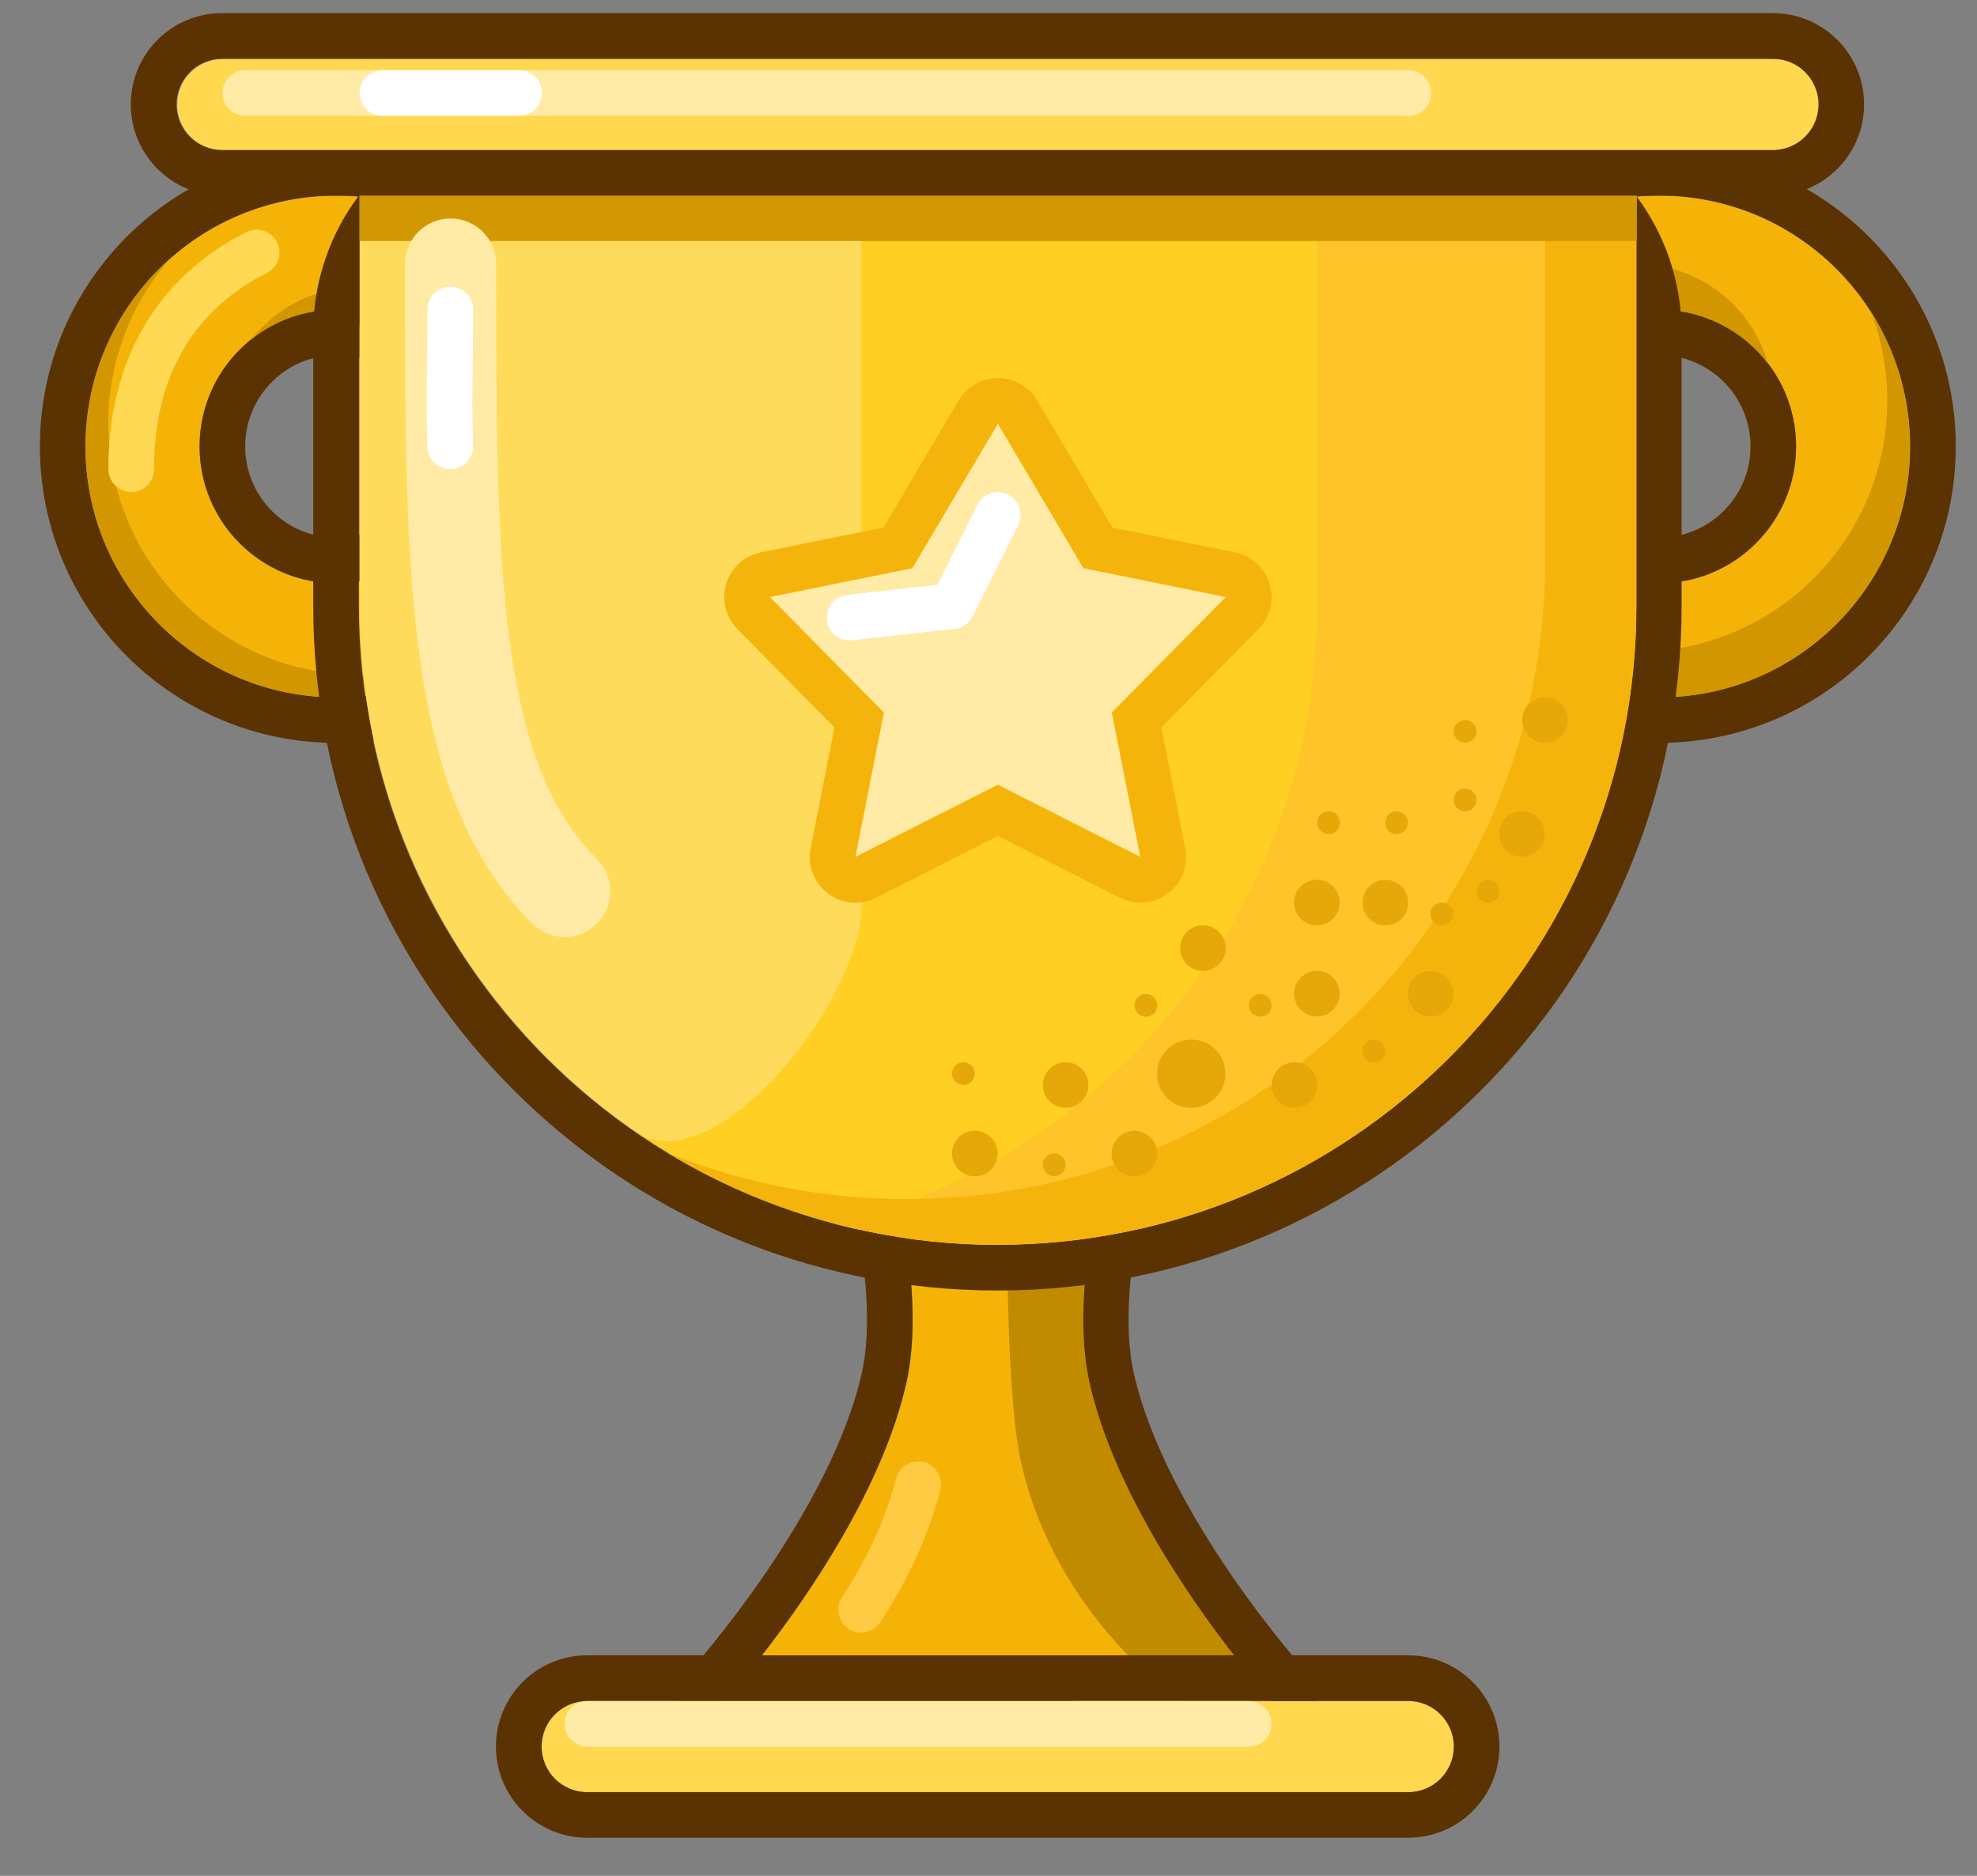 <svg width="39" height="37" viewBox="0 0 39 37" fill="none" xmlns="http://www.w3.org/2000/svg">
<rect x="0" y="0" width="39" height="37" fill="#808080" stroke="none"/>
<path d="M17.714 23.551C17.446 22.269 18.377 20.954 19.686 20.954C20.995 20.954 21.925 22.269 21.657 23.551C21.406 24.753 21.242 26.154 21.485 27.253C22.167 30.331 25.084 33.551 25.084 33.551H14.287C14.287 33.551 17.204 30.331 17.886 27.253C18.129 26.154 17.965 24.753 17.714 23.551Z" fill="#F6B307"/>
<path fill-rule="evenodd" clip-rule="evenodd" d="M25.904 33.92C25.76 34.245 25.438 34.455 25.082 34.455H14.284C13.928 34.455 13.606 34.245 13.461 33.92C13.317 33.594 13.378 33.215 13.617 32.951L14.284 33.555H25.082C25.082 33.555 24.776 33.217 24.338 32.655C23.426 31.483 21.944 29.337 21.483 27.256C21.239 26.158 21.403 24.756 21.654 23.554C21.922 22.273 20.992 20.957 19.683 20.957C18.374 20.957 17.444 22.273 17.711 23.554C17.962 24.756 18.127 26.158 17.883 27.256C17.422 29.337 15.94 31.483 15.028 32.655C14.59 33.217 14.284 33.555 14.284 33.555M13.617 32.951L13.622 32.945L13.643 32.922C13.662 32.9 13.691 32.867 13.729 32.823C13.805 32.735 13.916 32.604 14.052 32.436C14.324 32.101 14.695 31.622 15.086 31.052C15.88 29.891 16.702 28.431 17.005 27.062C17.205 26.16 17.077 24.916 16.831 23.738C16.464 21.982 17.72 20.058 19.683 20.058C21.646 20.058 22.902 21.982 22.535 23.738C22.289 24.916 22.161 26.16 22.361 27.062C22.664 28.431 23.486 29.891 24.28 31.052C24.671 31.622 25.041 32.101 25.314 32.436C25.45 32.604 25.561 32.735 25.637 32.823C25.674 32.867 25.704 32.9 25.723 32.922L25.744 32.945L25.749 32.951C25.987 33.215 26.049 33.594 25.904 33.92" fill="#5B3303"/>
<path fill-rule="evenodd" clip-rule="evenodd" d="M23.288 33.552H25.088C25.088 33.552 22.171 30.332 21.489 27.253C21.246 26.155 21.41 24.754 21.661 23.552C21.928 22.27 20.998 20.955 19.689 20.955C19.393 20.955 19.117 21.022 18.869 21.141C19.529 21.454 19.861 22.19 19.861 23.552C19.861 25.265 19.896 27.73 20.139 28.828C20.821 31.906 23.288 33.552 23.288 33.552Z" fill="#C18B00"/>
<path fill-rule="evenodd" clip-rule="evenodd" d="M18.221 28.839C18.462 28.9 18.608 29.144 18.548 29.385C18.308 30.346 17.832 31.293 17.361 32C17.223 32.207 16.944 32.263 16.737 32.125C16.53 31.987 16.474 31.707 16.612 31.501C17.041 30.858 17.465 30.005 17.675 29.167C17.735 28.926 17.98 28.779 18.221 28.839Z" fill="#FFCB43"/>
<path fill-rule="evenodd" clip-rule="evenodd" d="M32.73 13.758C35.463 13.758 37.678 11.542 37.678 8.809C37.678 6.076 35.463 3.86 32.73 3.86C29.996 3.86 27.781 6.076 27.781 8.809C27.781 11.542 29.996 13.758 32.73 13.758ZM32.73 11.508C34.22 11.508 35.429 10.3 35.429 8.809C35.429 7.318 34.22 6.11 32.73 6.11C31.239 6.11 30.03 7.318 30.03 8.809C30.03 10.3 31.239 11.508 32.73 11.508Z" fill="#F6B307"/>
<path fill-rule="evenodd" clip-rule="evenodd" d="M38.581 8.805C38.581 12.035 35.962 14.653 32.732 14.653C29.502 14.653 26.883 12.035 26.883 8.805C26.883 5.574 29.502 2.956 32.732 2.956C35.962 2.956 38.581 5.574 38.581 8.805ZM32.732 10.604C33.726 10.604 34.532 9.798 34.532 8.805C34.532 7.811 33.726 7.005 32.732 7.005C31.738 7.005 30.933 7.811 30.933 8.805C30.933 9.798 31.738 10.604 32.732 10.604ZM37.681 8.805C37.681 11.538 35.465 13.754 32.732 13.754C29.999 13.754 27.783 11.538 27.783 8.805C27.783 6.071 29.999 3.856 32.732 3.856C35.465 3.856 37.681 6.071 37.681 8.805ZM35.432 8.805C35.432 10.295 34.223 11.504 32.732 11.504C31.241 11.504 30.033 10.295 30.033 8.805C30.033 7.314 31.241 6.105 32.732 6.105C34.223 6.105 35.432 7.314 35.432 8.805Z" fill="#5B3303"/>
<path fill-rule="evenodd" clip-rule="evenodd" d="M37.229 7.908C37.229 10.641 35.013 12.857 32.28 12.857C30.521 12.857 28.977 11.939 28.099 10.557C28.806 12.427 30.613 13.757 32.73 13.757C35.463 13.757 37.679 11.541 37.679 8.808C37.679 7.833 37.397 6.925 36.911 6.159C37.117 6.702 37.229 7.292 37.229 7.908ZM30.132 9.543C30.066 9.309 30.031 9.062 30.031 8.808C30.031 7.317 31.239 6.108 32.73 6.108C33.606 6.108 34.385 6.526 34.878 7.173C34.558 6.039 33.516 5.208 32.28 5.208C30.789 5.208 29.581 6.417 29.581 7.908C29.581 8.522 29.786 9.089 30.132 9.543Z" fill="#D29700"/>
<path fill-rule="evenodd" clip-rule="evenodd" d="M6.635 13.758C9.368 13.758 11.584 11.542 11.584 8.809C11.584 6.076 9.368 3.86 6.635 3.86C3.902 3.86 1.686 6.076 1.686 8.809C1.686 11.542 3.902 13.758 6.635 13.758ZM6.635 11.508C8.126 11.508 9.335 10.3 9.335 8.809C9.335 7.318 8.126 6.11 6.635 6.11C5.144 6.11 3.936 7.318 3.936 8.809C3.936 10.3 5.144 11.508 6.635 11.508Z" fill="#F6B307"/>
<path fill-rule="evenodd" clip-rule="evenodd" d="M12.485 8.806C12.485 12.036 9.866 14.654 6.636 14.654C3.406 14.654 0.787 12.036 0.787 8.806C0.787 5.575 3.406 2.957 6.636 2.957C9.866 2.957 12.485 5.575 12.485 8.806ZM6.636 10.605C7.63 10.605 8.436 9.799 8.436 8.806C8.436 7.812 7.63 7.006 6.636 7.006C5.642 7.006 4.837 7.812 4.837 8.806C4.837 9.799 5.642 10.605 6.636 10.605ZM11.585 8.806C11.585 11.539 9.369 13.755 6.636 13.755C3.903 13.755 1.687 11.539 1.687 8.806C1.687 6.072 3.903 3.857 6.636 3.857C9.369 3.857 11.585 6.072 11.585 8.806ZM9.336 8.806C9.336 10.296 8.127 11.505 6.636 11.505C5.145 11.505 3.937 10.296 3.937 8.806C3.937 7.315 5.145 6.106 6.636 6.106C8.127 6.106 9.336 7.315 9.336 8.806Z" fill="#5B3303"/>
<path fill-rule="evenodd" clip-rule="evenodd" d="M10.352 12.075C9.481 12.842 8.337 13.307 7.085 13.307C4.352 13.307 2.136 11.091 2.136 8.358C2.136 7.105 2.601 5.962 3.368 5.09C2.337 5.997 1.686 7.326 1.686 8.808C1.686 11.541 3.902 13.757 6.635 13.757C8.116 13.757 9.445 13.106 10.352 12.075ZM4.965 6.687C5.424 6.324 6.004 6.108 6.635 6.108C8.126 6.108 9.335 7.317 9.335 8.808C9.335 9.438 9.118 10.019 8.756 10.478C9.382 9.984 9.785 9.218 9.785 8.358C9.785 6.867 8.576 5.658 7.085 5.658C6.225 5.658 5.459 6.06 4.965 6.687Z" fill="#D29700"/>
<path d="M7.094 6.554C7.094 4.566 8.706 2.955 10.693 2.955H28.689C30.677 2.955 32.289 4.566 32.289 6.554V11.953C32.289 18.91 26.649 24.55 19.691 24.55C12.734 24.55 7.094 18.91 7.094 11.953V6.554Z" fill="#FFCF23"/>
<path fill-rule="evenodd" clip-rule="evenodd" d="M10.678 2.06H28.674C31.159 2.06 33.173 4.074 33.173 6.559V11.957C33.173 19.412 27.13 25.455 19.676 25.455C12.222 25.455 6.179 19.412 6.179 11.957V6.559C6.179 4.074 8.193 2.06 10.678 2.06ZM10.678 2.959C8.69 2.959 7.079 4.571 7.079 6.559V11.957C7.079 18.915 12.719 24.555 19.676 24.555C26.633 24.555 32.273 18.915 32.273 11.957V6.559C32.273 4.571 30.662 2.959 28.674 2.959H10.678Z" fill="#5B3303"/>
<path fill-rule="evenodd" clip-rule="evenodd" d="M16.533 24.153C17.54 24.412 18.595 24.55 19.682 24.55C26.64 24.55 32.28 18.91 32.28 11.953V2.955H25.981V11.953C25.981 17.823 21.966 22.755 16.533 24.153Z" fill="#FFC429"/>
<path d="M7.094 2.955V11.953C7.094 16.248 9.243 20.04 12.525 22.314C14.085 23.396 17.049 19.686 17 17.788C16.995 17.568 16.992 17.347 16.992 17.127V2.955H7.094Z" fill="#FFDB5B"/>
<path fill-rule="evenodd" clip-rule="evenodd" d="M13.175 22.742C15.075 23.89 17.302 24.551 19.684 24.551C26.641 24.551 32.281 18.911 32.281 11.954V2.956H30.481V11.054C30.481 18.011 24.841 23.651 17.884 23.651C16.219 23.651 14.63 23.328 13.175 22.742Z" fill="#F5B40C"/>
<path d="M32.289 2.955H7.094V4.754H32.289V2.955Z" fill="#D29803"/>
<path fill-rule="evenodd" clip-rule="evenodd" d="M8.889 4.31C9.386 4.31 9.789 4.713 9.789 5.21C9.789 8.268 9.791 10.729 10.062 12.708C10.332 14.678 10.852 16.023 11.775 16.946C12.126 17.297 12.126 17.867 11.775 18.218C11.423 18.57 10.854 18.57 10.502 18.218C9.175 16.891 8.571 15.087 8.279 12.952C7.989 10.838 7.989 8.257 7.989 5.266L7.989 5.21C7.989 4.713 8.392 4.31 8.889 4.31Z" fill="#FFEBA6"/>
<path fill-rule="evenodd" clip-rule="evenodd" d="M8.882 5.656C9.13 5.656 9.332 5.857 9.332 6.106C9.332 6.697 9.327 7.049 9.323 7.335C9.316 7.77 9.312 8.052 9.331 8.794C9.338 9.042 9.142 9.249 8.893 9.255C8.645 9.261 8.438 9.065 8.432 8.817C8.412 8.061 8.417 7.755 8.423 7.303C8.427 7.015 8.432 6.668 8.432 6.106C8.432 5.857 8.633 5.656 8.882 5.656Z" fill="white"/>
<path d="M10.686 34.452C10.686 33.955 11.089 33.553 11.586 33.553H27.782C28.279 33.553 28.682 33.955 28.682 34.452C28.682 34.949 28.279 35.352 27.782 35.352H11.586C11.089 35.352 10.686 34.949 10.686 34.452Z" fill="#FFD84F"/>
<path fill-rule="evenodd" clip-rule="evenodd" d="M11.583 32.65H27.779C28.773 32.65 29.579 33.456 29.579 34.45C29.579 35.444 28.773 36.249 27.779 36.249H11.583C10.589 36.249 9.783 35.444 9.783 34.45C9.783 33.456 10.589 32.65 11.583 32.65ZM11.583 33.55C11.086 33.55 10.683 33.953 10.683 34.45C10.683 34.947 11.086 35.349 11.583 35.349H27.779C28.276 35.349 28.679 34.947 28.679 34.45C28.679 33.953 28.276 33.55 27.779 33.55H11.583Z" fill="#5B3303"/>
<path d="M3.495 2.064C3.495 1.567 3.898 1.164 4.395 1.164H34.988C35.485 1.164 35.888 1.567 35.888 2.064C35.888 2.561 35.485 2.964 34.988 2.964H4.395C3.898 2.964 3.495 2.561 3.495 2.064Z" fill="#FFD84F"/>
<path fill-rule="evenodd" clip-rule="evenodd" d="M4.379 0.259H34.973C35.967 0.259 36.772 1.065 36.772 2.059C36.772 3.053 35.967 3.858 34.973 3.858H4.379C3.385 3.858 2.58 3.053 2.58 2.059C2.58 1.065 3.385 0.259 4.379 0.259ZM4.379 1.159C3.882 1.159 3.48 1.562 3.48 2.059C3.48 2.556 3.882 2.959 4.379 2.959H34.973C35.47 2.959 35.873 2.556 35.873 2.059C35.873 1.562 35.47 1.159 34.973 1.159H4.379Z" fill="#5B3303"/>
<path fill-rule="evenodd" clip-rule="evenodd" d="M4.388 1.834C4.388 1.585 4.59 1.384 4.838 1.384H27.783C28.032 1.384 28.233 1.585 28.233 1.834C28.233 2.082 28.032 2.284 27.783 2.284H4.838C4.59 2.284 4.388 2.082 4.388 1.834Z" fill="#FFEBA6"/>
<path fill-rule="evenodd" clip-rule="evenodd" d="M11.136 34.002C11.136 33.754 11.338 33.553 11.586 33.553H24.633C24.882 33.553 25.083 33.754 25.083 34.002C25.083 34.251 24.882 34.452 24.633 34.452H11.586C11.338 34.452 11.136 34.251 11.136 34.002Z" fill="#FFEBA6"/>
<path fill-rule="evenodd" clip-rule="evenodd" d="M7.094 1.835C7.094 1.586 7.296 1.385 7.544 1.385H10.243C10.492 1.385 10.693 1.586 10.693 1.835C10.693 2.083 10.492 2.285 10.243 2.285H7.544C7.296 2.285 7.094 2.083 7.094 1.835Z" fill="white"/>
<path d="M24.174 21.178C24.174 21.551 23.872 21.853 23.499 21.853C23.126 21.853 22.824 21.551 22.824 21.178C22.824 20.806 23.126 20.504 23.499 20.504C23.872 20.504 24.174 20.806 24.174 21.178Z" fill="#E6A809"/>
<path d="M26.428 19.6C26.428 19.848 26.226 20.05 25.978 20.05C25.729 20.05 25.528 19.848 25.528 19.6C25.528 19.351 25.729 19.15 25.978 19.15C26.226 19.15 26.428 19.351 26.428 19.6Z" fill="#E6A809"/>
<path d="M22.829 22.754C22.829 23.003 22.627 23.204 22.379 23.204C22.13 23.204 21.929 23.003 21.929 22.754C21.929 22.506 22.13 22.304 22.379 22.304C22.627 22.304 22.829 22.506 22.829 22.754Z" fill="#E6A809"/>
<path d="M21.472 21.401C21.472 21.65 21.271 21.851 21.022 21.851C20.774 21.851 20.572 21.65 20.572 21.401C20.572 21.153 20.774 20.951 21.022 20.951C21.271 20.951 21.472 21.153 21.472 21.401Z" fill="#E6A809"/>
<path d="M19.68 22.753C19.68 23.001 19.479 23.203 19.23 23.203C18.982 23.203 18.78 23.001 18.78 22.753C18.78 22.504 18.982 22.303 19.23 22.303C19.479 22.303 19.68 22.504 19.68 22.753Z" fill="#E6A809"/>
<path d="M30.474 16.451C30.474 16.7 30.272 16.901 30.024 16.901C29.775 16.901 29.574 16.7 29.574 16.451C29.574 16.203 29.775 16.001 30.024 16.001C30.272 16.001 30.474 16.203 30.474 16.451Z" fill="#E6A809"/>
<path d="M26.428 17.803C26.428 18.051 26.226 18.253 25.978 18.253C25.729 18.253 25.528 18.051 25.528 17.803C25.528 17.555 25.729 17.353 25.978 17.353C26.226 17.353 26.428 17.555 26.428 17.803Z" fill="#E6A809"/>
<path d="M30.927 14.203C30.927 14.451 30.726 14.653 30.478 14.653C30.229 14.653 30.028 14.451 30.028 14.203C30.028 13.954 30.229 13.753 30.478 13.753C30.726 13.753 30.927 13.954 30.927 14.203Z" fill="#E6A809"/>
<path d="M24.18 18.701C24.18 18.949 23.978 19.151 23.73 19.151C23.481 19.151 23.28 18.949 23.28 18.701C23.28 18.452 23.481 18.251 23.73 18.251C23.978 18.251 24.18 18.452 24.18 18.701Z" fill="#E6A809"/>
<path d="M25.987 21.401C25.987 21.65 25.785 21.851 25.537 21.851C25.288 21.851 25.087 21.65 25.087 21.401C25.087 21.153 25.288 20.951 25.537 20.951C25.785 20.951 25.987 21.153 25.987 21.401Z" fill="#E6A809"/>
<path d="M28.674 19.6C28.674 19.848 28.473 20.05 28.224 20.05C27.976 20.05 27.774 19.848 27.774 19.6C27.774 19.351 27.976 19.15 28.224 19.15C28.473 19.15 28.674 19.351 28.674 19.6Z" fill="#E6A809"/>
<path d="M27.779 17.804C27.779 18.052 27.577 18.254 27.329 18.254C27.081 18.254 26.879 18.052 26.879 17.804C26.879 17.555 27.081 17.354 27.329 17.354C27.577 17.354 27.779 17.555 27.779 17.804Z" fill="#E6A809"/>
<path d="M29.582 17.579C29.582 17.703 29.482 17.804 29.358 17.804C29.233 17.804 29.133 17.703 29.133 17.579C29.133 17.455 29.233 17.354 29.358 17.354C29.482 17.354 29.582 17.455 29.582 17.579Z" fill="#E6A809"/>
<path d="M29.127 15.778C29.127 15.902 29.026 16.003 28.902 16.003C28.777 16.003 28.677 15.902 28.677 15.778C28.677 15.653 28.777 15.553 28.902 15.553C29.026 15.553 29.127 15.653 29.127 15.778Z" fill="#E6A809"/>
<path d="M27.774 16.228C27.774 16.352 27.673 16.453 27.549 16.453C27.425 16.453 27.324 16.352 27.324 16.228C27.324 16.104 27.425 16.003 27.549 16.003C27.673 16.003 27.774 16.104 27.774 16.228Z" fill="#E6A809"/>
<path d="M29.127 14.426C29.127 14.55 29.026 14.651 28.902 14.651C28.777 14.651 28.677 14.55 28.677 14.426C28.677 14.301 28.777 14.201 28.902 14.201C29.026 14.201 29.127 14.301 29.127 14.426Z" fill="#E6A809"/>
<path d="M26.434 16.227C26.434 16.351 26.333 16.452 26.209 16.452C26.084 16.452 25.984 16.351 25.984 16.227C25.984 16.103 26.084 16.002 26.209 16.002C26.333 16.002 26.434 16.103 26.434 16.227Z" fill="#E6A809"/>
<path d="M19.23 21.175C19.23 21.299 19.129 21.4 19.005 21.4C18.881 21.4 18.78 21.299 18.78 21.175C18.78 21.051 18.881 20.95 19.005 20.95C19.129 20.95 19.23 21.051 19.23 21.175Z" fill="#E6A809"/>
<path d="M28.667 18.027C28.667 18.152 28.567 18.252 28.442 18.252C28.318 18.252 28.217 18.152 28.217 18.027C28.217 17.903 28.318 17.802 28.442 17.802C28.567 17.802 28.667 17.903 28.667 18.027Z" fill="#E6A809"/>
<path d="M27.329 20.729C27.329 20.853 27.228 20.954 27.104 20.954C26.98 20.954 26.879 20.853 26.879 20.729C26.879 20.604 26.98 20.504 27.104 20.504C27.228 20.504 27.329 20.604 27.329 20.729Z" fill="#E6A809"/>
<path d="M25.084 19.829C25.084 19.953 24.984 20.054 24.86 20.054C24.735 20.054 24.635 19.953 24.635 19.829C24.635 19.705 24.735 19.604 24.86 19.604C24.984 19.604 25.084 19.705 25.084 19.829Z" fill="#E6A809"/>
<path d="M22.829 19.83C22.829 19.954 22.728 20.055 22.604 20.055C22.48 20.055 22.379 19.954 22.379 19.83C22.379 19.706 22.48 19.605 22.604 19.605C22.728 19.605 22.829 19.706 22.829 19.83Z" fill="#E6A809"/>
<path d="M21.022 22.975C21.022 23.099 20.922 23.2 20.797 23.2C20.673 23.2 20.572 23.099 20.572 22.975C20.572 22.851 20.673 22.75 20.797 22.75C20.922 22.75 21.022 22.851 21.022 22.975Z" fill="#E6A809"/>
<path fill-rule="evenodd" clip-rule="evenodd" d="M5.465 4.78C5.577 5.002 5.486 5.272 5.264 5.383C4.853 5.589 4.299 5.943 3.848 6.544C3.402 7.139 3.038 8 3.038 9.255C3.038 9.504 2.837 9.705 2.588 9.705C2.34 9.705 2.139 9.504 2.139 9.255C2.139 7.811 2.562 6.759 3.128 6.005C3.69 5.256 4.373 4.823 4.862 4.579C5.084 4.467 5.354 4.558 5.465 4.78Z" fill="#FFD953"/>
<path d="M15.184 11.773L17.996 11.203L18.839 9.778L19.683 8.353L21.37 11.203L24.182 11.773L21.932 14.052L22.495 16.902L19.683 15.477L16.871 16.902L17.433 14.052L15.184 11.773Z" fill="#FFEBA6"/>
<path fill-rule="evenodd" clip-rule="evenodd" d="M17.998 11.207L19.686 8.357L21.373 11.207L24.185 11.776L21.935 14.056L22.497 16.905L19.686 15.481L16.874 16.905L17.436 14.056L15.187 11.776L17.998 11.207ZM16.461 14.349L14.546 12.408C14.314 12.173 14.229 11.83 14.326 11.514C14.422 11.198 14.684 10.96 15.008 10.895L17.428 10.404L18.911 7.899C19.073 7.625 19.368 7.457 19.686 7.457C20.004 7.457 20.298 7.625 20.46 7.899L21.943 10.404L24.363 10.895C24.687 10.96 24.949 11.198 25.045 11.514C25.142 11.83 25.057 12.173 24.825 12.408L22.91 14.349L23.38 16.731C23.447 17.069 23.315 17.415 23.041 17.622C22.767 17.83 22.398 17.863 22.091 17.708L19.686 16.489L17.28 17.708C16.973 17.863 16.605 17.83 16.33 17.622C16.056 17.415 15.924 17.069 15.991 16.731L16.461 14.349Z" fill="#F5B40C"/>
<path fill-rule="evenodd" clip-rule="evenodd" d="M19.885 9.754C20.108 9.865 20.198 10.135 20.086 10.357L19.187 12.157C19.118 12.294 18.986 12.386 18.834 12.403L16.809 12.628C16.562 12.655 16.34 12.477 16.312 12.231C16.285 11.984 16.463 11.761 16.71 11.734L18.491 11.536L19.282 9.955C19.393 9.733 19.663 9.643 19.885 9.754Z" fill="white"/>
</svg>
